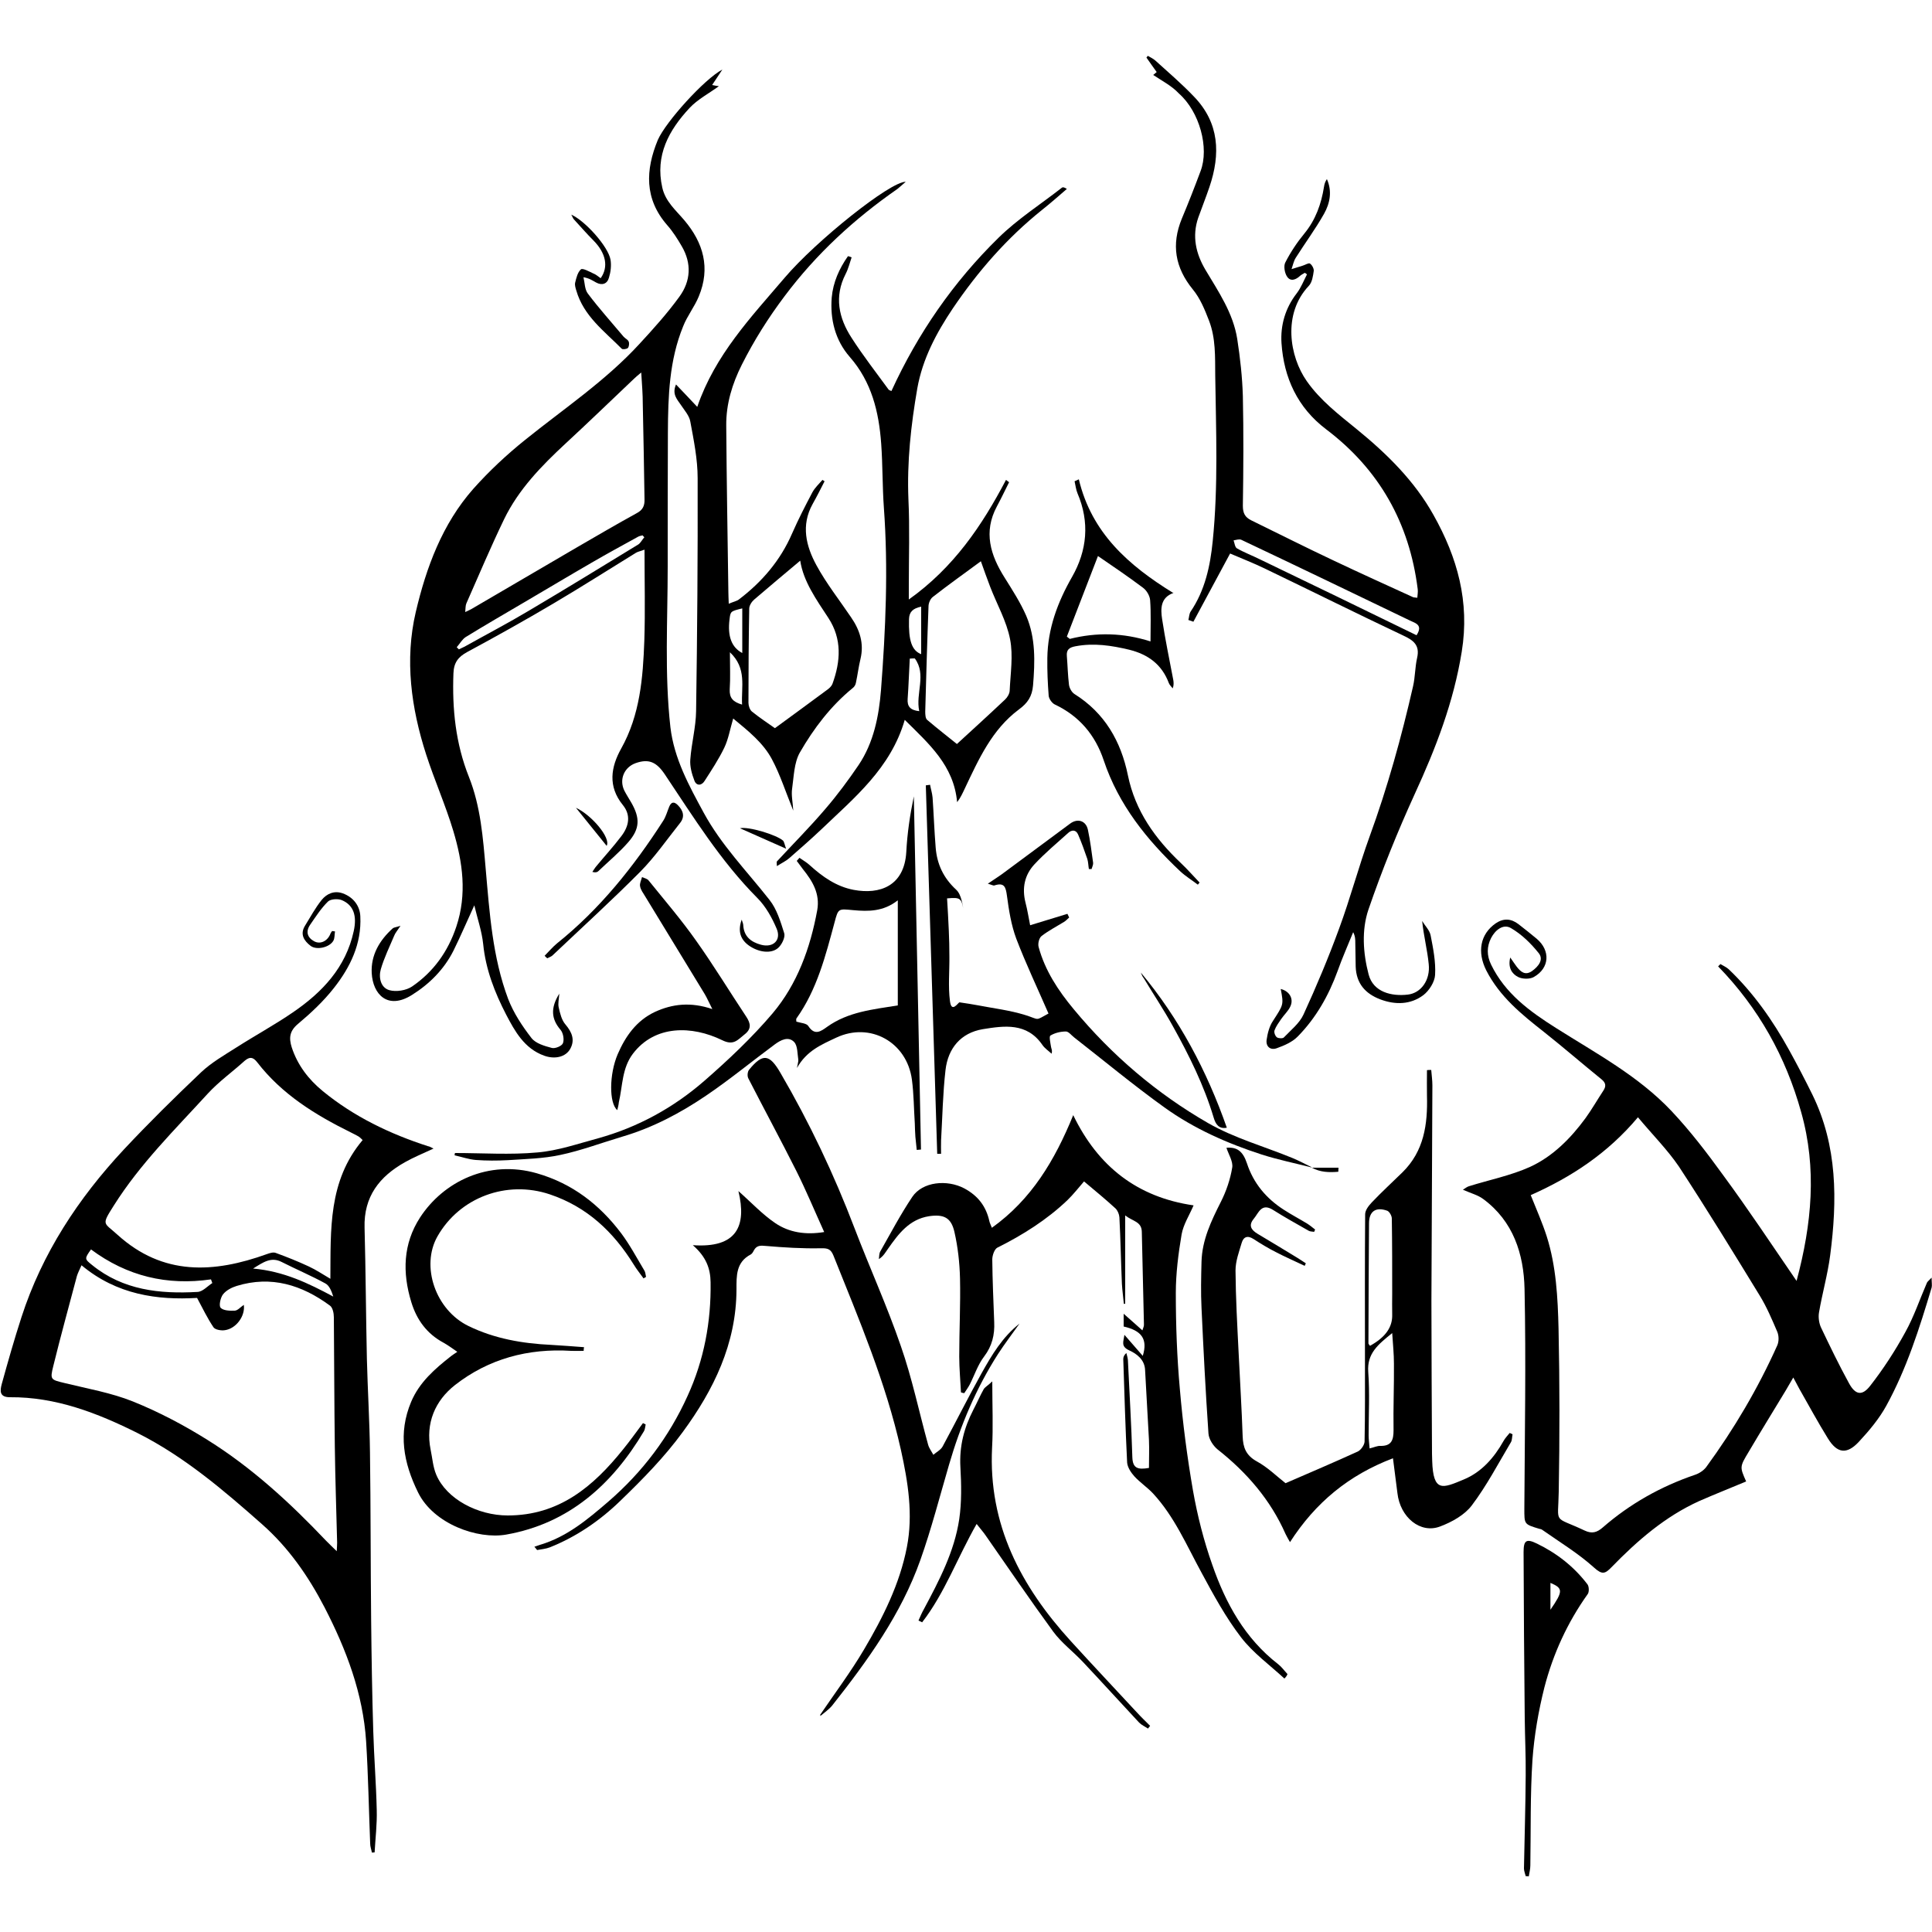 <?xml version="1.0" encoding="utf-8"?>
<!-- Generator: Adobe Illustrator 21.0.0, SVG Export Plug-In . SVG Version: 6.00 Build 0)  -->
<svg version="1.1" id="Layer_2" xmlns="http://www.w3.org/2000/svg" xmlns:xlink="http://www.w3.org/1999/xlink" x="0px" y="0px"
	 viewBox="0 0 1000 1000" style="enable-background:new 0 0 1000 1000;" xml:space="preserve">
<path d="M224.4,594.5c-5.6,2.6-10.3,4.5-14.7,7c-13.3,7.4-21.5,17.9-21,34c0.6,22.6,0.7,45.3,1.2,67.9c0.4,16.1,1.4,32.2,1.6,48.3
	c0.4,28.8,0.3,57.7,0.6,86.5c0.2,19.3,0.5,38.6,1.1,57.9c0.4,13.6,1.5,27.2,1.8,40.8c0.2,7.3-0.7,14.6-1.1,21.9
	c-0.5,0-1,0.1-1.4,0.1c-0.3-1.6-0.9-3.1-0.9-4.7c-0.7-17.6-1-35.3-2.1-52.9c-1.6-24.7-10.2-47.4-21.5-69.3
	c-8.4-16.2-18.7-31-32.3-43c-20-17.7-40.4-35.1-64.4-47.2c-20.8-10.4-42.4-18.8-66.2-18.6c-5.5,0-5.1-3.4-4.2-6.8
	c3.2-11.6,6.5-23.2,10.2-34.6c10.7-33.1,29.4-61.5,52.9-86.7c12.9-13.8,26.4-27.1,40.1-40.1c5.3-5,11.9-8.8,18.2-12.8
	c9.7-6.2,19.8-11.7,29.3-18.2c15.2-10.4,27.4-23.2,31.5-42.1c1.7-7.8,0-13.4-6.2-16c-2-0.8-5.7-0.6-7.1,0.7
	c-3.6,3.5-6.4,7.9-9.3,12.1c-2.4,3.5-1.4,6.6,2.1,8.5c3.3,1.8,7.1-0.2,8.5-4.1c0.2-0.4,0.5-0.8,0.8-1.2c0.5,0.1,1,0.1,1.5,0.2
	c-0.3,1.7-0.1,3.6-0.9,4.9c-2,3.4-8.6,4.9-11.7,2.6c-3.4-2.6-5.7-6-2.9-10.5c2.8-4.5,5.3-9.2,8.6-13.3c2.6-3.2,6.5-5,10.9-3.4
	c5.6,2,8.9,6.6,9.1,11.9c0.7,14.2-5.2,26.3-13.6,37c-5.4,6.9-11.9,13-18.7,18.7c-4.4,3.7-4.7,7.3-3.2,12.1c3,9.2,8.7,16.6,16,22.6
	c16.2,13.3,34.8,22.2,54.6,28.6C222.1,593.3,222.8,593.7,224.4,594.5z M42.2,654.9c-1,2.3-1.9,3.9-2.4,5.6
	c-4.1,15.5-8.4,31-12.2,46.5c-1.8,7.2-1.4,7.1,6,8.9c11.8,2.9,24,5,35.2,9.5c13.4,5.4,26.3,12.2,38.6,19.9
	c22.9,14.3,42.7,32.5,61.3,52.1c1.6,1.7,3.3,3.2,5.6,5.5c0.1-2.3,0.2-3.4,0.2-4.4c-0.4-16.6-1-33.2-1.2-49.8
	c-0.3-22.3-0.3-44.6-0.5-66.9c0-2.1-0.6-5-2-6c-14.5-10.7-30.4-15.7-48.3-10.2c-2.6,0.8-5.5,2.3-7.1,4.4c-1.3,1.7-2.2,5.8-1.2,6.9
	c1.4,1.5,4.8,1.6,7.3,1.5c1.6-0.1,3-1.9,4.7-3c0.8,5.8-4,12.3-9.8,13.1c-1.9,0.3-5-0.2-5.9-1.5c-3.1-4.6-5.5-9.6-8.5-15.2
	C81.5,673,60.5,670.2,42.2,654.9z M187.7,590.1c-0.9-0.9-1.4-1.4-2-1.8c-1.4-0.8-2.8-1.5-4.2-2.2c-18.4-9.1-35.6-19.7-48.4-36.3
	c-2.2-2.8-3.9-2.9-6.5-0.7c-6.3,5.7-13.3,10.7-19,16.9c-17,18.6-35.1,36.4-48.7,58c-6.6,10.4-5.2,8.6,1.9,15.1
	c23.6,21.4,49.9,19.9,77.4,10c1.4-0.5,3.2-1.1,4.5-0.6c5.8,2.1,11.5,4.4,17.1,7c3.9,1.8,7.4,4.2,11.2,6.4
	C171.2,636.5,169.8,611.3,187.7,590.1z M47.1,646.7c-3.4,4.8-3.4,4.9,0.6,8.1c16,13,35,15,54.5,13.9c2.7-0.1,5.2-3,7.7-4.6
	c-0.2-0.6-0.5-1.3-0.7-1.9C86.5,665.5,65.8,660.6,47.1,646.7z M131,656.6c15.9,1.4,28.6,7.6,41.5,14.5c-0.9-2.8-2-5.7-4.1-6.8
	c-7.3-4-15.1-7.3-22.6-11.1C140.3,650.4,136.3,653.3,131,656.6z"/>
<path d="M929.9,663c7.9-29.5,10.6-58.2,2.4-87.3c-8-28.8-22.1-54-43-75.5c0.4-0.4,0.8-0.8,1.2-1.2c1.5,0.9,3.1,1.6,4.3,2.7
	c12.8,12.2,22.8,26.5,31.3,41.9c4.2,7.6,8.2,15.3,12,23c13,26.6,12.9,54.7,9.2,83.1c-1.3,10-4.1,19.7-5.8,29.7c-0.4,2.4,0,5.4,1,7.6
	c4.6,9.7,9.3,19.4,14.5,28.9c3.3,6.1,6.8,6.8,11,1.4c6.8-8.7,12.9-18.1,18.2-27.8c4.5-8.1,7.5-17.1,11.2-25.6c0.3-0.6,0.9-1,2.4-2.6
	c0,2.5,0.3,4,0,5.2c-6.3,21-12.9,41.9-23.5,61.2c-3.7,6.7-8.8,12.8-14.1,18.5c-6.3,6.8-11.3,6.1-16.1-1.7
	c-5.2-8.4-9.9-17.1-14.8-25.7c-0.9-1.7-1.8-3.4-3.1-5.8c-1.5,2.6-2.7,4.6-3.9,6.7c-6.4,10.6-12.9,21.1-19.2,31.8
	c-4.7,7.8-4.6,7.8-1.3,15.3c-8.1,3.4-16.2,6.6-24.2,10.1c-17.7,8-32.1,20.5-45.5,34.3c-3.3,3.4-4.8,4-9,0.2
	c-8.2-7.4-17.8-13.2-26.9-19.6c-0.4-0.3-1-0.4-1.5-0.5c-7.9-2.4-7.7-2.3-7.7-10.6c0.2-37.9,0.9-75.8,0.1-113.6
	c-0.4-18-5.8-35-21.4-46.5c-2.8-2.1-6.5-3-10.5-4.8c1.3-0.8,2.1-1.5,3.1-1.8c10.5-3.3,21.6-5.5,31.6-10
	c11.8-5.4,21.1-14.8,28.8-25.3c3.3-4.6,6.1-9.5,9.2-14.2c1.5-2.3,1.3-4-0.9-5.8c-10-8.1-19.8-16.6-29.9-24.6
	c-11.6-9.1-22.9-18.3-29.8-31.8c-4.8-9.5-3.2-18.8,4.9-24.4c4-2.7,7.9-2.5,11.7,0.4c3.2,2.5,6.4,5,9.5,7.6
	c7.2,6.1,6.7,15.2-1.5,19.8c-2.1,1.2-5.9,1.1-8.1,0c-3.2-1.6-5.4-4.8-4.1-10.1c1.5,2.1,2.3,3.4,3.3,4.7c2.1,2.7,4.4,4.8,8,2.3
	c3.2-2.3,6.2-5.9,3.4-9.3c-4-5-8.8-9.7-14.3-12.9c-4-2.4-8.2,1-10.3,5.1c-2.3,4.5-2.3,9.1,0,13.8c7.3,15,20,24.2,33.6,32.8
	c20.7,13.1,42.6,24.8,59.7,42.9c9.8,10.4,18.5,21.8,26.9,33.4C904.8,625.8,916.9,644,929.9,663z M847.8,578.3
	c-15.8,18.8-34.6,31-55.5,40.3c2.9,7.3,6,14.2,8.3,21.4c4.9,15.5,5.7,31.7,6.1,47.7c0.6,28.1,0.6,56.3,0.1,84.4
	c-0.3,17.4-3.1,12.3,13.4,20.1c3.8,1.8,6.4,1,9.4-1.6c14-12.2,30-21.2,47.6-27.2c2.2-0.7,4.5-2.2,5.9-4c14.4-19.7,26.8-40.7,36.8-63
	c0.9-2,0.9-5,0-7.1c-2.7-6.3-5.4-12.7-9-18.6c-13.7-22.4-27.5-44.9-41.9-66.9C863,595,855.3,587.3,847.8,578.3z"/>
<path d="M373.9,36c-2.1,3.2-3.6,5.4-5.3,8c1.4,0.3,2.5,0.5,3.5,0.6c-5.2,3.8-11,6.8-15.2,11.3c-10.7,11.5-17.9,24.5-14.1,41.2
	c1.6,7.2,7,11.7,11.4,16.9c9.9,11.7,13.6,24.7,7.5,39.4c-2.2,5.4-6,10.1-8.1,15.5c-7.2,17.6-7.8,36.1-7.9,54.8
	c-0.1,23.2-0.1,46.3-0.1,69.5c0,27.8-1.7,55.5,1.4,83.2c1.9,16.2,9.6,30.2,17.2,44.2c9.1,16.8,22.4,30.3,34.1,45.2
	c3.8,4.8,5.7,11.2,7.6,17.2c0.6,1.9-0.9,5.2-2.5,7c-3.2,3.7-9.8,3.3-15.2-0.2c-4.9-3.2-6.5-7.7-4.3-13.8c0.4,1.4,0.8,2.1,0.8,2.8
	c0.3,5.9,4,8.8,9.2,10.2c6.3,1.7,10.6-2.4,8.1-8.3c-2.4-5.7-5.7-11.6-10-15.9c-19-19.1-33.1-41.9-47.9-64c-4.3-6.4-8.3-8.2-15.1-5.8
	c-5.9,2.1-8.6,8.4-5.9,14.1c1.1,2.2,2.5,4.3,3.7,6.4c4.5,7.9,4.5,13.4-1.6,20.4c-4.7,5.4-10.4,10.1-15.6,15.1
	c-0.6,0.5-1.5,0.7-3,0.3c0.7-1,1.3-2.1,2.1-3c4.3-5.2,8.8-10.1,12.9-15.5c3.9-5.1,5.1-10.8,0.8-16.1c-7.9-9.7-6.2-19.7-0.9-29.2
	c9.8-17.5,11.3-36.7,12-55.9c0.5-15.3,0.1-30.7,0.1-47.1c-2.1,0.8-3.4,1-4.4,1.6c-14.3,8.8-28.4,17.8-42.8,26.3
	c-14.7,8.7-29.6,17-44.6,25.1c-4.6,2.5-6.9,5.4-7.1,11c-0.7,18.4,1.1,36.3,8,53.6c6.1,15.3,7.3,31.6,8.7,47.7
	c2,22.7,3.5,45.6,11.6,67.2c2.8,7.3,7.3,14.1,12.1,20.3c2.2,2.8,6.7,4.1,10.5,5.1c1.7,0.5,5.3-1,5.8-2.5c0.7-1.9,0.1-5.3-1.3-6.9
	c-4.7-5.5-5.3-11.2-0.6-18.7c-0.2,2.9-0.8,5.2-0.3,7.2c0.7,3.1,1.5,6.5,3.5,8.8c3.3,3.9,5,7.9,2.5,12.5c-2.4,4.4-8.1,5.6-13.6,3.6
	c-10.2-3.7-15.1-12.6-19.6-21.2c-5.9-11.4-10.6-23.4-11.9-36.5c-0.7-6.7-3-13.3-4.6-20.1c-3.7,8-7,15.8-10.8,23.5
	c-4.9,9.7-12.4,17.2-21.5,22.9c-12.6,7.9-20.2-0.4-20.8-11.3c-0.5-9.3,4-17,10.9-23.2c0.6-0.5,1.5-0.5,4-1.3
	c-1.7,2.6-2.8,3.8-3.3,5.2c-2.4,5.7-5.2,11.4-6.9,17.3c-1.2,4.2-0.1,9.5,4.4,10.8c3.5,1,8.7,0.2,11.8-1.9
	c11.1-7.6,18.6-18.1,22.9-31c5.6-16.8,3.3-33.3-1.6-49.6c-4-13.3-9.7-26.1-14-39.4c-7.8-24.1-11.2-49.1-5.4-73.8
	c5.4-23,13.7-45.6,29.8-63.8c8.2-9.2,17.3-17.7,26.9-25.4c20-16.1,41.4-30.4,58.9-49.4c7.3-7.9,14.6-16,20.9-24.7
	c5.8-8,6.4-17.1,1.2-26c-2.2-3.8-4.6-7.6-7.5-10.9c-12-13.7-11.3-28.7-4.9-44.2C344.7,62.9,364.6,40.9,373.9,36z M331.9,192.8
	c-1.9,1.6-2.8,2.3-3.7,3.2c-11.8,11.2-23.5,22.5-35.4,33.5c-12.5,11.6-24.4,23.8-31.9,39.3c-6.9,14.3-13.1,29-19.5,43.5
	c-0.5,1.1-0.4,2.5-0.6,4.5c1.6-0.8,2.4-1.1,3.1-1.5c18.3-10.7,36.6-21.4,54.9-32.1c10.2-5.9,20.4-11.9,30.8-17.6
	c3.2-1.7,4.1-3.9,4-7.2c-0.3-16.5-0.5-32.9-0.9-49.4C332.7,204.1,332.3,199.1,331.9,192.8z M333.5,278.1c-0.3-0.3-0.6-0.7-0.9-1
	c-0.8,0.2-1.6,0.3-2.3,0.7c-8,4.4-16.1,8.8-24,13.4c-11.6,6.7-23.1,13.6-34.7,20.4c-10.2,6-20.4,11.9-30.5,18.1
	c-1.9,1.2-3.1,3.5-4.7,5.3c0.4,0.4,0.7,0.7,1.1,1.1c1.2-0.6,2.5-1.1,3.7-1.8c10.9-6.1,22-11.9,32.7-18.3
	c18.9-11.2,37.7-22.7,56.5-34.2C331.6,281,332.4,279.3,333.5,278.1z"/>
<path d="M596.9,38.8c0,0,0.9-0.7,1.8-1.5c-1.9-2.6-3.6-5.1-5.3-7.5c0.2-0.3,0.5-0.6,0.7-0.9c1.4,0.8,2.9,1.5,4.1,2.6
	c6.6,6,13.5,11.9,19.7,18.4c13.3,13.7,13.9,29.8,8.1,46.9c-1.8,5.3-3.9,10.6-5.8,15.9c-3.3,9.6-1.2,18.6,3.7,26.9
	c6.8,11.4,14.4,22.5,16.5,35.9c1.5,9.7,2.6,19.6,2.9,29.5c0.4,18.9,0.3,37.9,0,56.8c0,3.8,1.1,5.9,4.3,7.5
	c14.1,6.9,28.2,14,42.4,20.7c13.7,6.5,27.6,12.8,41.4,19.1c0.4,0.2,1,0.1,2.2,0.3c0.1-1.6,0.4-3.1,0.2-4.5
	c-4.3-34.2-19.9-61.9-47.4-82.7c-14.8-11.2-21.9-26.7-23.1-44.6c-0.6-9.1,1.9-18.1,7.9-25.8c2.2-2.9,3.6-6.5,5.3-9.8
	c-0.4-0.3-0.7-0.5-1.1-0.8c-0.8,0.5-1.7,0.9-2.4,1.5c-2.2,2.1-5,3.2-6.8,0.5c-1.3-1.9-1.9-5.6-0.9-7.4c2.7-5.3,6.1-10.4,9.9-15
	c5.8-7.1,8.7-15.3,10.1-24.1c0.2-1.4,0.6-2.7,1.5-4c2.8,6.3,1.6,12.5-1.5,18c-4.4,7.8-9.8,15.1-14.6,22.7c-1.1,1.7-1.5,3.9-2.2,5.9
	c1.9-0.6,3.9-1.2,5.8-1.8c1.3-0.4,3-1.5,3.7-1.1c1.1,0.7,2.1,2.6,2,3.8c-0.4,2.7-0.8,5.9-2.6,7.8c-13.6,14.4-10,36.5-1,49.3
	c7.1,10.1,16.6,17.3,25.9,24.9c15.6,12.7,29.9,26.8,39.7,44.4c12.3,21.9,18.8,44.8,14.6,70.7c-4.2,26.1-13.4,49.9-24.3,73.6
	c-8.9,19.5-17,39.5-24,59.9c-3.6,10.6-2.8,22.5,0.1,33.6c2.4,9.1,11.8,11.4,20.3,10.4c6.9-0.8,11.7-7.6,10.8-15.8
	c-0.7-7.3-2.6-14.5-3.4-22.3c1.5,2.5,3.9,4.8,4.4,7.5c1.3,6.7,2.7,13.6,2.3,20.4c-0.2,3.7-3.1,8.2-6.1,10.5
	c-6.6,4.9-14.4,5.1-22.2,2.2c-7.9-3-12.5-8.3-12.8-17c-0.1-4.1-0.1-8.1-0.2-12.2c0-1.7,0-3.5-1.1-5.6c-2.7,6.7-5.7,13.4-8.1,20.2
	c-4.6,12.6-11.1,24.1-20.5,33.7c-2.8,2.9-6.9,4.7-10.8,6.1c-3.3,1.3-5.9-0.7-5.4-4.3c0.5-3.4,1.4-7,3.3-9.8c5.4-8.4,5.6-8.2,4-16.5
	c4.6,1.1,6.9,5.2,4.9,9.2c-1.1,2.3-3.2,4.2-4.7,6.4c-1.3,1.9-2.7,3.8-3.4,5.8c-0.4,1,0.3,2.9,1.2,3.6c0.8,0.6,3,0.7,3.6,0.1
	c3.6-3.8,8.1-7.3,10.2-11.9c6.7-14.6,12.9-29.4,18.4-44.4c5.8-15.7,10.1-32,15.8-47.7c9.3-25.5,16.5-51.5,22.5-77.8
	c1.1-4.8,1-9.9,2.1-14.7c1.5-6.6-1.9-9.1-7.3-11.6c-23.9-11.3-47.6-23.1-71.5-34.6c-6-2.9-12.2-5.3-18-7.8
	c-6.4,11.9-12.7,23.6-19,35.3c-0.9-0.3-1.7-0.6-2.6-0.9c0.4-1.5,0.4-3.2,1.2-4.4c7.4-11,10.1-23.4,11.4-36.4
	c2.9-28.6,1.7-57.2,1.3-85.8c-0.1-9.6,0.3-19.2-3.2-28.3c-2.2-5.7-4.6-11.6-8.4-16.2c-9.2-11.3-11.2-23.2-5.7-36.6
	c3.4-8.1,6.6-16.3,9.7-24.6c4.6-12-0.5-30.8-11.2-40.2C606.6,44.5,601.7,42,596.9,38.8z M733.2,328.8c3.4-5.3-0.4-6.2-3.4-7.6
	c-29.1-14-58.1-28-87.3-41.8c-1.1-0.5-2.7,0.1-4,0.3c0.5,1.4,0.7,3.5,1.7,4.1c3.8,2.2,7.9,3.7,11.9,5.7
	C679,302.4,705.9,315.5,733.2,328.8z"/>
<path d="M740.8,553.8c0.2,2.7,0.6,5.3,0.6,8c-0.1,37.2-0.4,74.4-0.5,111.5c0,26.4,0.2,52.8,0.3,79.1c0,1.2,0.1,2.5,0.1,3.7
	c0.5,16.6,5.5,14.2,16.3,9.7c9.2-3.8,15.7-11.2,20.6-19.9c0.8-1.5,2.1-2.8,3.2-4.2c0.5,0.2,1,0.4,1.5,0.7c-0.3,1.3-0.2,2.9-0.8,4
	c-6.6,11.1-12.6,22.6-20.3,32.8c-3.8,5-10.3,8.6-16.4,10.9c-10.2,3.9-20.7-4.7-22.1-17.3c-0.7-5.6-1.4-11.2-2.3-18
	c-22.9,8.7-40.1,22.9-53.3,43.4c-0.9-1.6-1.7-2.9-2.3-4.2c-7.8-17.7-20.1-31.9-35.2-43.8c-2.3-1.9-4.5-5.3-4.7-8.2
	c-1.5-21.7-2.6-43.4-3.6-65.1c-0.4-7.9-0.2-15.9,0-23.8c0.3-11.3,5-21.1,10-31c2.8-5.5,4.9-11.7,5.9-17.8c0.5-3.1-1.9-6.8-3-10.2
	c5.4-0.5,8.5,1.7,10.6,8c3.4,10.4,10,18.2,19,24c4,2.6,8.2,4.8,12.3,7.3c1.4,0.9,2.7,2,4,3c-0.2,0.4-0.3,0.8-0.5,1.2
	c-1-0.2-2.1-0.1-2.9-0.6c-6.1-3.5-12.3-6.9-18.3-10.7c-6.1-3.9-7.5,1.5-10.1,4.6c-2.8,3.4-1.3,5.7,2,7.7c6.9,4.1,13.8,8.3,20.7,12.5
	c1.5,0.9,2.9,1.9,4.3,2.8c-0.2,0.4-0.4,0.8-0.6,1.3c-5-2.4-10.1-4.6-15.1-7.2c-3.9-2-7.7-4.3-11.4-6.7c-3.1-2-5.2-1.1-6.1,2
	c-1.4,4.7-3.2,9.5-3.2,14.3c0.1,14.1,0.9,28.3,1.6,42.4c0.7,14.5,1.6,29,2.1,43.5c0.2,5.7,1.7,9.8,7.3,12.9
	c5.7,3.1,10.4,7.8,14.9,11.3c12.7-5.5,25.1-10.8,37.4-16.4c1.6-0.8,3.4-3.3,3.5-5.1c0.3-14.3,0.2-28.7,0.2-43
	c0-24.9-0.1-49.8,0.1-74.7c0-2.1,1.8-4.4,3.4-6.1c5.1-5.4,10.6-10.4,15.9-15.6c11.2-11,13.1-24.9,12.7-39.6c-0.1-4.4,0-8.9,0-13.3
	C739.3,553.8,740,553.8,740.8,553.8z M709.1,696.6c8.1-4.5,11.7-9.7,11.5-16.2c-0.1-3.6,0-7.3,0-10.9c0-12.9,0-25.8-0.2-38.8
	c0-1.4-1.2-3.5-2.3-4c-6-2.2-9.5,0.3-9.5,6.5c-0.2,20.7-0.2,41.4-0.3,62.1C708.3,695.6,708.6,695.9,709.1,696.6z M708.9,749.7
	c2.5-0.6,4-1.4,5.6-1.3c5.7,0.1,6.8-3,6.8-8.1c-0.2-11.5,0.3-23,0.2-34.4c0-5-0.5-9.9-0.9-15.9c-7.3,5.9-13.1,10.5-12.4,20.1
	c0.8,10.9,0.2,21.9,0.2,32.9C708.4,745,708.7,747,708.9,749.7z"/>
<path d="M664.8,868.8c-7.6-7-16.3-13.3-22.5-21.4c-7.9-10.3-14.2-21.9-20.4-33.4c-7.7-14.1-14-29-25.1-41c-3-3.2-6.8-5.7-9.7-8.9
	c-1.7-1.9-3.5-4.6-3.7-7.1c-0.9-17.8-1.4-35.7-2-53.5c0-1,0.3-2,1.6-3.2c0.3,1.2,0.7,2.5,0.8,3.7c0.8,16.8,1.8,33.5,2.3,50.3
	c0.2,5.7,2.8,6.5,8.6,5.5c0-4.8,0.2-9.7,0-14.5c-0.6-12-1.4-24-2-36.1c-0.2-5.5-4.4-8.5-8.1-10.2c-4.6-2.1-3.1-4.4-2.6-8.1
	c3.5,4,6.4,7.4,9.5,10.9c2.7-8.8-0.7-13.1-9.9-15.2c0-1.7,0-3.5,0-6.6c3.6,3.2,6.5,5.7,9.7,8.6c0.4-1.3,0.9-2.2,0.8-3.2
	c-0.3-15.9-0.8-31.8-1.1-47.8c-0.1-5.4-4.7-5.4-8.6-8.5c0,16.1,0,30.9,0,45.7c-0.2,0-0.4,0.1-0.7,0.1c-0.3-3.4-0.8-6.9-1-10.3
	c-0.5-11.5-0.7-23-1.3-34.5c-0.1-1.6-0.9-3.5-2-4.6c-4.9-4.5-10.1-8.8-16.3-14c-2.8,3.2-5.5,6.7-8.6,9.7
	c-10.7,10.2-23.1,18-36.3,24.6c-1.5,0.8-2.6,4-2.6,6.1c0.1,10.8,0.6,21.6,1,32.4c0.3,6.6-1.1,12.4-5.2,17.8c-3.3,4.3-5,9.7-7.5,14.6
	c-0.8,1.5-1.9,3-2.8,4.4c-0.6-0.1-1.1-0.2-1.7-0.4c-0.3-6.2-0.9-12.4-0.9-18.6c0-13.5,0.7-26.9,0.4-40.4c-0.2-8.1-1.1-16.2-2.9-24.1
	c-1.7-7.4-5.5-9.2-13.1-8.1c-10.3,1.6-15.9,9.2-21.3,16.9c-1.3,1.8-2.3,3.8-4.7,5.3c0.2-1.3,0.1-2.8,0.7-3.9
	c5.4-9.5,10.5-19.2,16.6-28.3c5.3-7.9,18-9.1,26.9-4.4c7.1,3.8,11.3,9.3,13,17c0.2,1,0.7,1.8,1.3,3.4c20.5-14.7,32.5-34.8,42.1-58.3
	c12.9,26.7,33.3,42.5,62.3,46.7c-2.2,5.1-5.3,9.9-6.2,15c-1.7,10-3,20.3-3,30.4c0,16.6,0.6,33.3,2.1,49.8
	c1.5,17.6,3.8,35.2,6.8,52.5c2.3,13,5.6,26,10,38.4c6.9,19.9,16.9,38.1,34.1,51.4c1.8,1.4,3.2,3.4,4.8,5.1
	C666,867.6,665.4,868.2,664.8,868.8z"/>
<path d="M424.5,887.6c7.6-11.2,15.8-22.1,22.7-33.8c9.8-16.6,18.5-33.9,22.2-53c3.3-16.9,0.6-33.6-3.1-50.4
	c-7.8-34.9-21.7-67.5-34.9-100.5c-1.4-3.4-2.9-3.9-6.6-3.8c-9.5,0.2-19-0.4-28.4-1.2c-2.8-0.3-4.8-0.3-6.2,2.3
	c-0.4,0.8-0.9,1.7-1.6,2.1c-7.7,4-7.4,11.1-7.4,18.2c-0.1,28-11.8,51.9-27.8,73.7c-9.4,12.9-20.8,24.5-32.3,35.6
	c-10.5,10.2-22.7,18.6-36.5,24.1c-2.1,0.8-4.4,1-6.6,1.4c-0.5-0.6-0.9-1.2-1.4-1.7c1-0.3,1.9-0.7,2.9-1
	c13.9-4.1,24.7-13.2,35.4-22.4c17.7-15.3,31.4-33.5,41-54.7c8.5-18.6,12.2-38.3,11.9-58.8c-0.1-7-2.2-13.1-9.2-19.2
	c22.7,1.6,28-9.8,23.6-28c6.6,5.8,12.3,12,19.1,16.6c7.1,4.8,15.6,6.2,25.3,4.6c-4.9-10.8-9.3-21.4-14.4-31.6
	c-8.1-16.1-16.7-32-24.9-48c-0.6-1.2-0.4-3.5,0.5-4.5c7-8.5,10.5-8.1,16.2,1.8c15,25.7,27.7,52.5,38.3,80.3
	c7.8,20.4,16.9,40.4,24,61.1c5.8,16.6,9.4,34,14.1,51c0.5,1.8,1.8,3.5,2.7,5.2c1.6-1.4,3.8-2.5,4.8-4.3
	c6.8-12.6,13.2-25.4,20.1-37.8c5.3-9.5,10.9-18.9,19.7-25.8c-3.7,5.2-7.6,10.3-11.1,15.7c-11.4,17.8-19.5,37.1-25.4,57.4
	c-4.8,16.4-9.1,33.1-14.8,49.2c-10,28.2-27.3,52.1-45.6,75.3c-1.7,2.1-4.1,3.7-6.2,5.5C424.7,887.9,424.6,887.7,424.5,887.6z"/>
<path d="M440.8,133.2c-1,2.9-1.7,5.9-3.1,8.6c-6,11.7-3.6,22.8,3.1,33.1c5.9,9.2,12.7,17.9,19.1,26.7c0.3,0.4,0.9,0.5,1.5,0.8
	c13.7-29.9,32.1-56.5,55.5-79.4c9.9-9.7,21.8-17.3,32.8-25.9c0.4-0.3,1.2-0.2,2.5,0.7c-4.3,3.7-8.5,7.4-12.9,10.9
	c-18.1,14.5-33.1,31.7-46.1,50.9c-8.6,12.8-15.7,26.2-18.4,41.4c-3.3,19-5.4,38.1-4.6,57.5c0.7,14.8,0.2,29.7,0.2,44.6
	c0,1.9,0,3.7,0,7.2c23.3-16.6,37.9-38.3,50.3-61.9c0.5,0.4,1.1,0.8,1.6,1.2c-2.1,4.2-4.1,8.4-6.3,12.5c-7.1,13.2-3.4,25.2,4,36.9
	c4,6.4,8.2,12.9,11.2,19.8c4.9,11.5,4.5,23.7,3.5,36c-0.5,5.7-2.8,9.1-7.3,12.4c-14,10.4-20.9,25.9-28.1,41.1
	c-1.1,2.3-2.1,4.6-3.9,6.9c-1.7-19-14.6-30.2-27.1-42.6c-7.3,25.1-26.1,40.3-43.2,56.7c-5.4,5.1-11,10-16.6,14.9
	c-1.7,1.5-3.9,2.5-6.4,4.1c0-1.5-0.2-2.1,0-2.4c8.4-9.1,17.1-17.8,25.1-27.2c6.2-7.2,11.9-14.9,17.2-22.7
	c7.8-11.6,10.5-25.2,11.6-38.8c2.4-31.4,3.8-62.8,1.5-94.3c-0.8-11.1-0.6-22.3-1.4-33.3c-1.2-16.4-4.9-31.9-16.3-44.9
	c-7.5-8.6-10.2-19.4-9.3-30.7c0.7-7.9,3.9-15,8.4-21.4C439.6,132.7,440.2,133,440.8,133.2z M495.3,385.1c7.3-6.7,16.2-14.8,24.9-23
	c1.2-1.1,2.3-3,2.4-4.5c0.4-9,1.9-18.2,0.2-26.8c-1.8-9.3-6.8-18-10.3-27.1c-1.7-4.4-3.3-9-4.8-13.2c-8.8,6.5-17,12.3-24.9,18.5
	c-1.3,1-2.2,3.2-2.2,4.8c-0.7,18.2-1.2,36.4-1.7,54.5c0,1.5,0.1,3.6,1,4.3C485.4,377.3,491,381.6,495.3,385.1z M473.5,340.8
	c-0.9,0-1.7,0-2.6,0.1c-0.4,6.9-0.6,13.9-1.1,20.8c-0.3,3.9,1.3,5.9,6,6.4C473.8,358.8,479.7,349.2,473.5,340.8z M476.8,314
	c-4.3,0.9-6.2,2.7-6.3,6.5c-0.3,11,1.4,16.2,6.3,18.1C476.8,330.4,476.8,322.4,476.8,314z"/>
<path d="M377.2,312.5c2.3-1,3.9-1.3,5.1-2.1c12-9.1,21.6-20.2,27.7-34.3c3.2-7.3,6.8-14.3,10.5-21.3c1.3-2.4,3.4-4.3,5.2-6.4
	c0.4,0.2,0.7,0.5,1.1,0.7c-2,3.9-4,7.9-6.2,11.8c-6.1,11-3.4,21.8,2,31.7c5.1,9.4,11.9,18,17.9,26.9c4.5,6.5,6.8,13.5,4.9,21.5
	c-1,4.1-1.5,8.3-2.4,12.5c-0.2,1-0.8,2-1.6,2.6c-11.4,9.3-20.2,20.9-27.4,33.4c-3,5.3-3.1,12.4-4,18.7c-0.5,3.3,0.3,6.8,0.6,11.4
	c-4-9.8-6.8-18.7-11.1-26.7c-4.5-8.4-12-14.4-20-21c-1.7,5.8-2.5,10.7-4.6,15.1c-2.9,6-6.6,11.6-10.2,17.2c-1.6,2.6-4.3,2.6-5.3-0.2
	c-1.3-3.4-2.4-7.3-2.1-10.9c0.6-8.4,2.9-16.7,3-25.1c0.6-40.1,0.9-80.3,0.8-120.5c0-9.8-2-19.6-3.8-29.3c-0.5-3-3-5.8-4.8-8.5
	c-2-3-4.8-5.6-2.6-10.7c3.7,3.9,6.9,7.2,11,11.6c9.2-26.9,27.8-46.4,45.2-66.8c16.3-19.2,54.9-50,62.7-49.7c-1.8,1.5-3,2.7-4.3,3.7
	c-22.3,15.5-42,33.6-58.4,55.5c-8.5,11.3-15.8,22.9-22.1,35.4c-5,9.9-8.2,20.4-8.1,31.5c0.2,28.7,0.7,57.3,1.1,86
	C377,307.9,377.1,309.6,377.2,312.5z M414.2,290.2c-8.1,6.8-16,13.4-23.8,20.1c-1.3,1.1-2.6,3.1-2.6,4.7
	c-0.3,16.3-0.4,32.5-0.4,48.8c0,1.5,0.7,3.6,1.8,4.5c4.1,3.3,8.5,6.2,11.9,8.6c9.4-6.9,18.5-13.5,27.5-20.2c0.9-0.7,1.9-1.7,2.3-2.8
	c4.2-11.6,5-23.1-2.1-34C422.5,310.3,415.8,300.9,414.2,290.2z M384.1,364.7c-0.5-9.3,2.6-18.7-6.3-27.1c0,7.4,0.3,13.3-0.1,19.2
	C377.5,361.2,379.3,363.3,384.1,364.7z M384.2,314.9c-6.1,1.5-6.1,1.5-6.6,5.7c-1.1,8.8,1.1,14.5,6.6,17.4
	C384.2,330.3,384.2,322.6,384.2,314.9z"/>
<path d="M302.1,699.2c-2.2,0-4.4,0.1-6.5,0c-22.2-1.4-42.7,4.1-60.1,17.7c-10.2,8-15.4,19.7-12.6,33.5c0.9,4.3,1.2,8.9,2.9,12.9
	c5.3,12.6,21.5,21.1,37,21.1c26.6,0,44.3-15,59.7-34.2c3.6-4.4,6.9-9.1,10.3-13.6c0.5,0.2,1,0.5,1.4,0.7c-0.3,1.2-0.3,2.5-0.9,3.5
	c-16.4,27.6-38.9,47.8-71.3,53.5c-14.8,2.6-37.6-5.5-45.6-21.8c-7.6-15.4-10.4-30.7-3.6-46.9c4.3-10.2,12.3-17.1,20.7-23.7
	c0.8-0.6,1.7-1.2,3.2-2.2c-2.6-1.8-4.8-3.4-7.1-4.7c-8.6-4.6-13.9-11.8-16.7-21c-4.7-15.3-4.3-30.2,4.5-43.8
	c12.1-18.6,35.4-30.1,60.5-22.9c18.4,5.3,32.4,16.2,43.6,31c4.5,6,8.1,12.8,12,19.3c0.6,0.9,0.6,2.2,0.9,3.3
	c-0.4,0.3-0.9,0.5-1.3,0.8c-1.7-2.4-3.6-4.7-5.1-7.2c-10.5-16.9-24.1-29.8-43.4-36.3c-22.3-7.5-46.7,1.5-58.2,21.8
	c-8.7,15.4-1,38.1,16.2,46.4c13.4,6.5,27.8,9,42.6,9.7c5.7,0.3,11.4,0.8,17.1,1.2C302.2,697.8,302.1,698.5,302.1,699.2z"/>
<path d="M235.5,596.8c14.3,0,28.6,1,42.7-0.3c10.6-0.9,20.9-4.5,31.3-7.3c20.6-5.7,39-15.8,55-29.7c12.5-10.9,24.7-22.4,35.4-35
	c12.8-15.2,19.5-33.8,23.1-53.4c1.5-8.5-2.4-15-7.4-21.2c-1.1-1.4-2.1-2.9-3.2-4.3c0.5-0.5,0.9-1.1,1.4-1.6c1.8,1.3,3.7,2.3,5.3,3.8
	c6.6,6,13.8,11.1,22.8,12.8c13.4,2.5,26.2-1.9,27.2-19.7c0.5-9.6,1.9-19.1,3.9-28.7c1.2,60.9,2.5,121.9,3.7,182.8
	c-0.7,0.1-1.5,0.1-2.2,0.2c-0.2-2.3-0.5-4.5-0.7-6.8c-0.2-2.3-0.2-4.6-0.3-6.9c-0.5-7.6-0.5-15.2-1.5-22.7
	c-2.6-19.4-21.6-30-39.2-21.7c-7.4,3.5-15.3,6.7-20.3,15.7c0.4-2.3,0.8-3.4,0.7-4.3c-0.5-3.1-0.3-7.1-2.1-9.1c-3-3.2-7-1.1-10.1,1.2
	c-11.9,8.8-23.4,18.3-35.7,26.6c-13.3,9-27.5,16.5-43.1,21.1c-10.8,3.2-21.3,7.2-32.2,9.5c-8.8,1.9-18.1,2.1-27.2,2.7
	c-5.5,0.3-11,0.3-16.5-0.1c-3.7-0.3-7.3-1.6-11-2.4C235.3,597.5,235.4,597.2,235.5,596.8z M464.7,466c-7.5,5.9-15.3,5.8-23,5.1
	c-7.7-0.7-7.8-1.1-9.7,6.2c-4.7,17.4-9.1,34.9-19.8,49.9c-0.2,0.3,0,1,0,1.6c2.2,0.7,5.3,0.8,6.2,2.3c3.3,5.1,6.5,2.7,9.7,0.4
	c10.9-7.8,23.6-9,36.6-11.1C464.7,503.1,464.7,485.1,464.7,466z"/>
<path d="M679,604.3c-8.6-2.2-17.4-4-25.9-6.7c-17.9-5.8-35.1-13.4-50.4-24.4c-16-11.5-31.3-24.2-46.8-36.3c-1.4-1.1-2.8-3-4.2-3
	c-2.7,0-5.7,0.7-8,2.1c-0.8,0.5,0,3.8,0.3,5.8c0.1,0.9,0.8,1.8,0.3,3.6c-1.6-1.5-3.6-2.8-4.8-4.6c-8-11.6-19.7-9.9-30.8-8.1
	c-11.4,1.9-18,9.9-19.3,21.1c-1.4,12.1-1.6,24.3-2.3,36.4c-0.1,2.3,0,4.7,0,7c-0.7,0-1.3,0-2,0c-2-63.6-3.9-127.2-5.9-190.7
	c0.7-0.1,1.5-0.2,2.2-0.3c0.4,2.2,1.1,4.4,1.3,6.6c0.6,8.6,0.9,17.3,1.6,25.9c0.7,8.6,4,15.7,10.6,21.8c2.8,2.6,3.3,7.8,4.1,12.1
	c-1.3-7.9-1.6-8.2-8.8-7.6c0.3,5.5,0.7,11.1,0.9,16.7c0.2,4.4,0.3,8.8,0.3,13.2c0.1,7.8-0.7,15.7,0.3,23.3c0.8,6.3,4.1,0.9,4.9,0.6
	c4,0.6,6.7,1,9.3,1.5c8.3,1.6,16.8,2.6,24.8,5.1c7.7,2.4,4.8,3.1,12-0.8c-5.6-12.9-11.7-25.7-16.7-38.8c-2.6-7-3.8-14.6-4.8-22.1
	c-0.6-4.5-1.3-7.1-6.5-5.4c-0.5,0.2-1.3-0.3-3.4-0.9c3.5-2.4,6.1-4,8.6-5.9c11.4-8.4,22.7-16.8,34-25.2c3.9-2.9,8.2-1.5,9.2,3.2
	c1.2,5.6,1.9,11.4,2.7,17.1c0.1,1-0.5,2.1-0.8,3.2c-0.5,0-1,0-1.4,0c-0.3-1.7-0.3-3.5-0.8-5.2c-1.5-4.3-3-8.6-4.8-12.7
	c-1.1-2.5-3.3-2.5-5.2-0.7c-5.9,5.3-12,10.4-17.4,16.2c-5.1,5.5-6.5,12.3-4.6,19.8c1,3.8,1.6,7.8,2.4,11.7c6.9-2.1,13.1-4,19.3-5.9
	c0.3,0.6,0.6,1.3,0.9,1.9c-0.9,0.8-1.7,1.7-2.7,2.3c-3.9,2.4-8,4.5-11.6,7.3c-1.3,1-2,4-1.5,5.7c3.3,12.2,10.2,22.6,18.1,32.1
	c19.7,23.8,43,43.7,69.6,59c13.6,7.8,29.1,12.1,43.7,18.1c3.4,1.4,6.5,3.1,9.8,4.7L679,604.3z"/>
<path d="M558.4,248.1c6.6,27.7,25.6,44.5,49,58.9c0.1-1,0.2-0.2,0-0.1c-6.8,2.4-6.7,8.2-5.9,13.5c1.6,10.6,3.8,21,5.8,31.6
	c0.2,1.3,0.3,2.7-0.3,4.3c-0.7-0.9-1.6-1.7-2-2.7c-3.6-9.7-10.8-14.9-20.5-17.3c-9.2-2.2-18.3-3.6-27.8-1.8
	c-3.2,0.6-4.8,1.7-4.5,5.1c0.4,4.9,0.5,9.9,1.1,14.8c0.2,1.7,1.4,3.9,2.8,4.8c15.7,9.8,24.1,24.5,27.7,42.1
	c3.8,18.5,14.1,32.8,27.5,45.5c3.4,3.2,6.4,6.7,9.6,10c-0.3,0.4-0.6,0.7-0.9,1.1c-3-2.3-6.3-4.3-9.1-6.9
	c-17.3-16.3-31.9-34.4-39.6-57.4c-4.4-13.2-12.7-23-25.4-29c-1.4-0.7-2.9-2.8-3.1-4.4c-0.5-6.5-0.8-13-0.7-19.6
	c0.2-15.2,5.3-28.9,12.8-42c7.8-13.7,9.2-28.3,2.8-43.3c-0.8-1.9-1-4.1-1.5-6.2C556.9,248.8,557.7,248.4,558.4,248.1z M552.2,329.5
	c0.5,0.4,1,0.8,1.5,1.2c13.9-3.5,27.7-3.2,41.8,1.3c0-7.7,0.3-14.6-0.2-21.4c-0.2-2.3-1.8-5-3.7-6.4c-7.6-5.7-15.4-11-23.3-16.4
	C563,301.5,557.6,315.5,552.2,329.5z"/>
<path d="M789.7,971.1c-0.3-1.3-0.9-2.7-0.9-4c0.3-16.1,0.8-32.1,0.9-48.2c0.1-9.9-0.4-19.8-0.5-29.6c-0.3-28.7-0.5-57.3-0.6-86
	c0-6.1,1.5-7,7-4.3c10.3,5,19.2,12,26.1,21.1c0.8,1.1,0.9,3.9,0.1,5c-10.5,14.7-17.9,30.9-22.4,48.2c-3.1,12.3-5.3,25-6.2,37.6
	c-1.2,18.1-0.8,36.4-1.1,54.6c0,1.9-0.5,3.8-0.8,5.7C790.8,971.1,790.2,971.1,789.7,971.1z M802.5,833.2c6.6-9.6,6.6-11.1,0-13.9
	C802.5,823.7,802.5,827.9,802.5,833.2z"/>
<path d="M513.6,715c0,12.6,0.5,23.5-0.1,34.3c-2,39.8,14.9,71.8,40.8,100.2c11.3,12.4,22.8,24.6,34.2,36.9c2.2,2.4,4.5,4.6,6.8,6.9
	c-0.4,0.5-0.7,0.9-1.1,1.4c-1.5-1-3.3-1.8-4.6-3.1c-9.8-10.5-19.4-21.1-29.2-31.5c-5-5.3-10.9-9.7-15.2-15.5
	c-12-16.4-23.4-33.2-35-49.8c-1.2-1.8-2.7-3.4-4.7-6c-10,17.5-16.5,35.8-28.2,50.9c-0.6-0.3-1.2-0.6-1.9-0.9c0.9-2,1.7-4,2.8-5.9
	c7.9-14.8,15.8-29.8,18.3-46.6c1.3-8.9,1.1-18,0.6-27c-0.6-10.7,1.9-20.3,6.7-29.6c1.9-3.6,3.5-7.4,5.5-10.9
	C510.1,717.8,511.5,717,513.6,715z"/>
<path d="M319.5,574.6c-4.3-3.6-4.2-18.6,0.2-28.9c4-9.3,9.7-17.4,19.2-21.9c9.1-4.2,18.6-5.3,29.8-1.5c-1.8-3.5-2.7-5.7-3.9-7.7
	c-10.3-16.9-20.6-33.8-30.9-50.7c-1-1.7-2.3-3.3-2.6-5.2c-0.3-1.4,0.6-3.1,1-4.7c1.2,0.5,2.7,0.8,3.4,1.7
	c8.3,10.3,17,20.4,24.6,31.2c9.1,12.8,17.3,26.3,26,39.4c2.3,3.5,2.7,6.3-0.9,9.1c-3.5,2.7-5.6,6-11.6,3c-15.6-7.6-34.8-8-46.2,7
	c-5.7,7.5-5.3,16.6-7.3,25.2C320.2,571.8,319.9,573,319.5,574.6z"/>
<path d="M281.9,494.7c2.1-2.1,4.1-4.5,6.4-6.4c22.2-17.8,39.7-39.7,55-63.5c1.4-2.2,2.1-4.9,3.1-7.3c1.1-2.6,2.6-2.6,4.4-0.8
	c2.8,2.8,3.9,6,1.1,9.4c-6.7,8.4-12.9,17.4-20.4,25c-14.8,14.9-30.4,29.1-45.6,43.5c-0.7,0.6-1.7,0.9-2.6,1.4
	C282.8,495.7,282.4,495.2,281.9,494.7z"/>
<path d="M310.9,144c4.2-5.9,2.7-13-3.7-19.5c-3.5-3.5-6.7-7.2-10.1-10.9c-0.6-0.6-0.8-1.5-1.4-2.5c7.2,3.2,19.1,16.5,20.3,23.3
	c0.5,3,0.1,6.4-0.8,9.3c-0.9,3.3-3.6,4.2-6.7,2.5c-1.8-1-3.5-2.2-6.5-2.7c0.7,2.9,0.6,6.3,2.3,8.5c5.8,7.7,12.3,14.9,18.5,22.3
	c0.8,0.9,2.2,1.5,2.6,2.5c0.4,0.9,0.2,2.6-0.4,3.3c-0.6,0.6-2.7,0.9-3.2,0.4c-9-9.1-19.7-16.9-23.5-30.1c-0.4-1.3-0.9-2.9-0.6-4.1
	c0.6-2.5,1.3-5.4,3-6.9c0.9-0.7,4.2,1.1,6.3,2.1C308.4,142,309.6,143.1,310.9,144z"/>
<path d="M590.5,503.4c19.9,23.9,34.2,50.9,44.5,80.3c-4.1,0.8-5.8-1.8-6.8-5.2c-5-16.7-12.7-32.2-21.1-47.3
	c-4.7-8.5-10.1-16.6-15.1-24.9C591.3,505.5,590.9,504.4,590.5,503.4z"/>
<path d="M406.9,439.3c-8.5-3.8-15.8-7-23.9-10.6c4.5-1,18.9,3.4,22.3,6.4C406,435.9,406.1,437.3,406.9,439.3z"/>
<path d="M314,437.8c-5.5-6.8-10.5-13-15.9-19.7C306.3,421.9,316.3,433.8,314,437.8z"/>
<path d="M678.9,604.4c4.6,0,9.3,0,13.9,0c0,0.7-0.1,1.4-0.1,2.1c-4.7,0.4-9.3,0.3-13.7-2.1C679,604.3,678.9,604.4,678.9,604.4z"/>
</svg>
